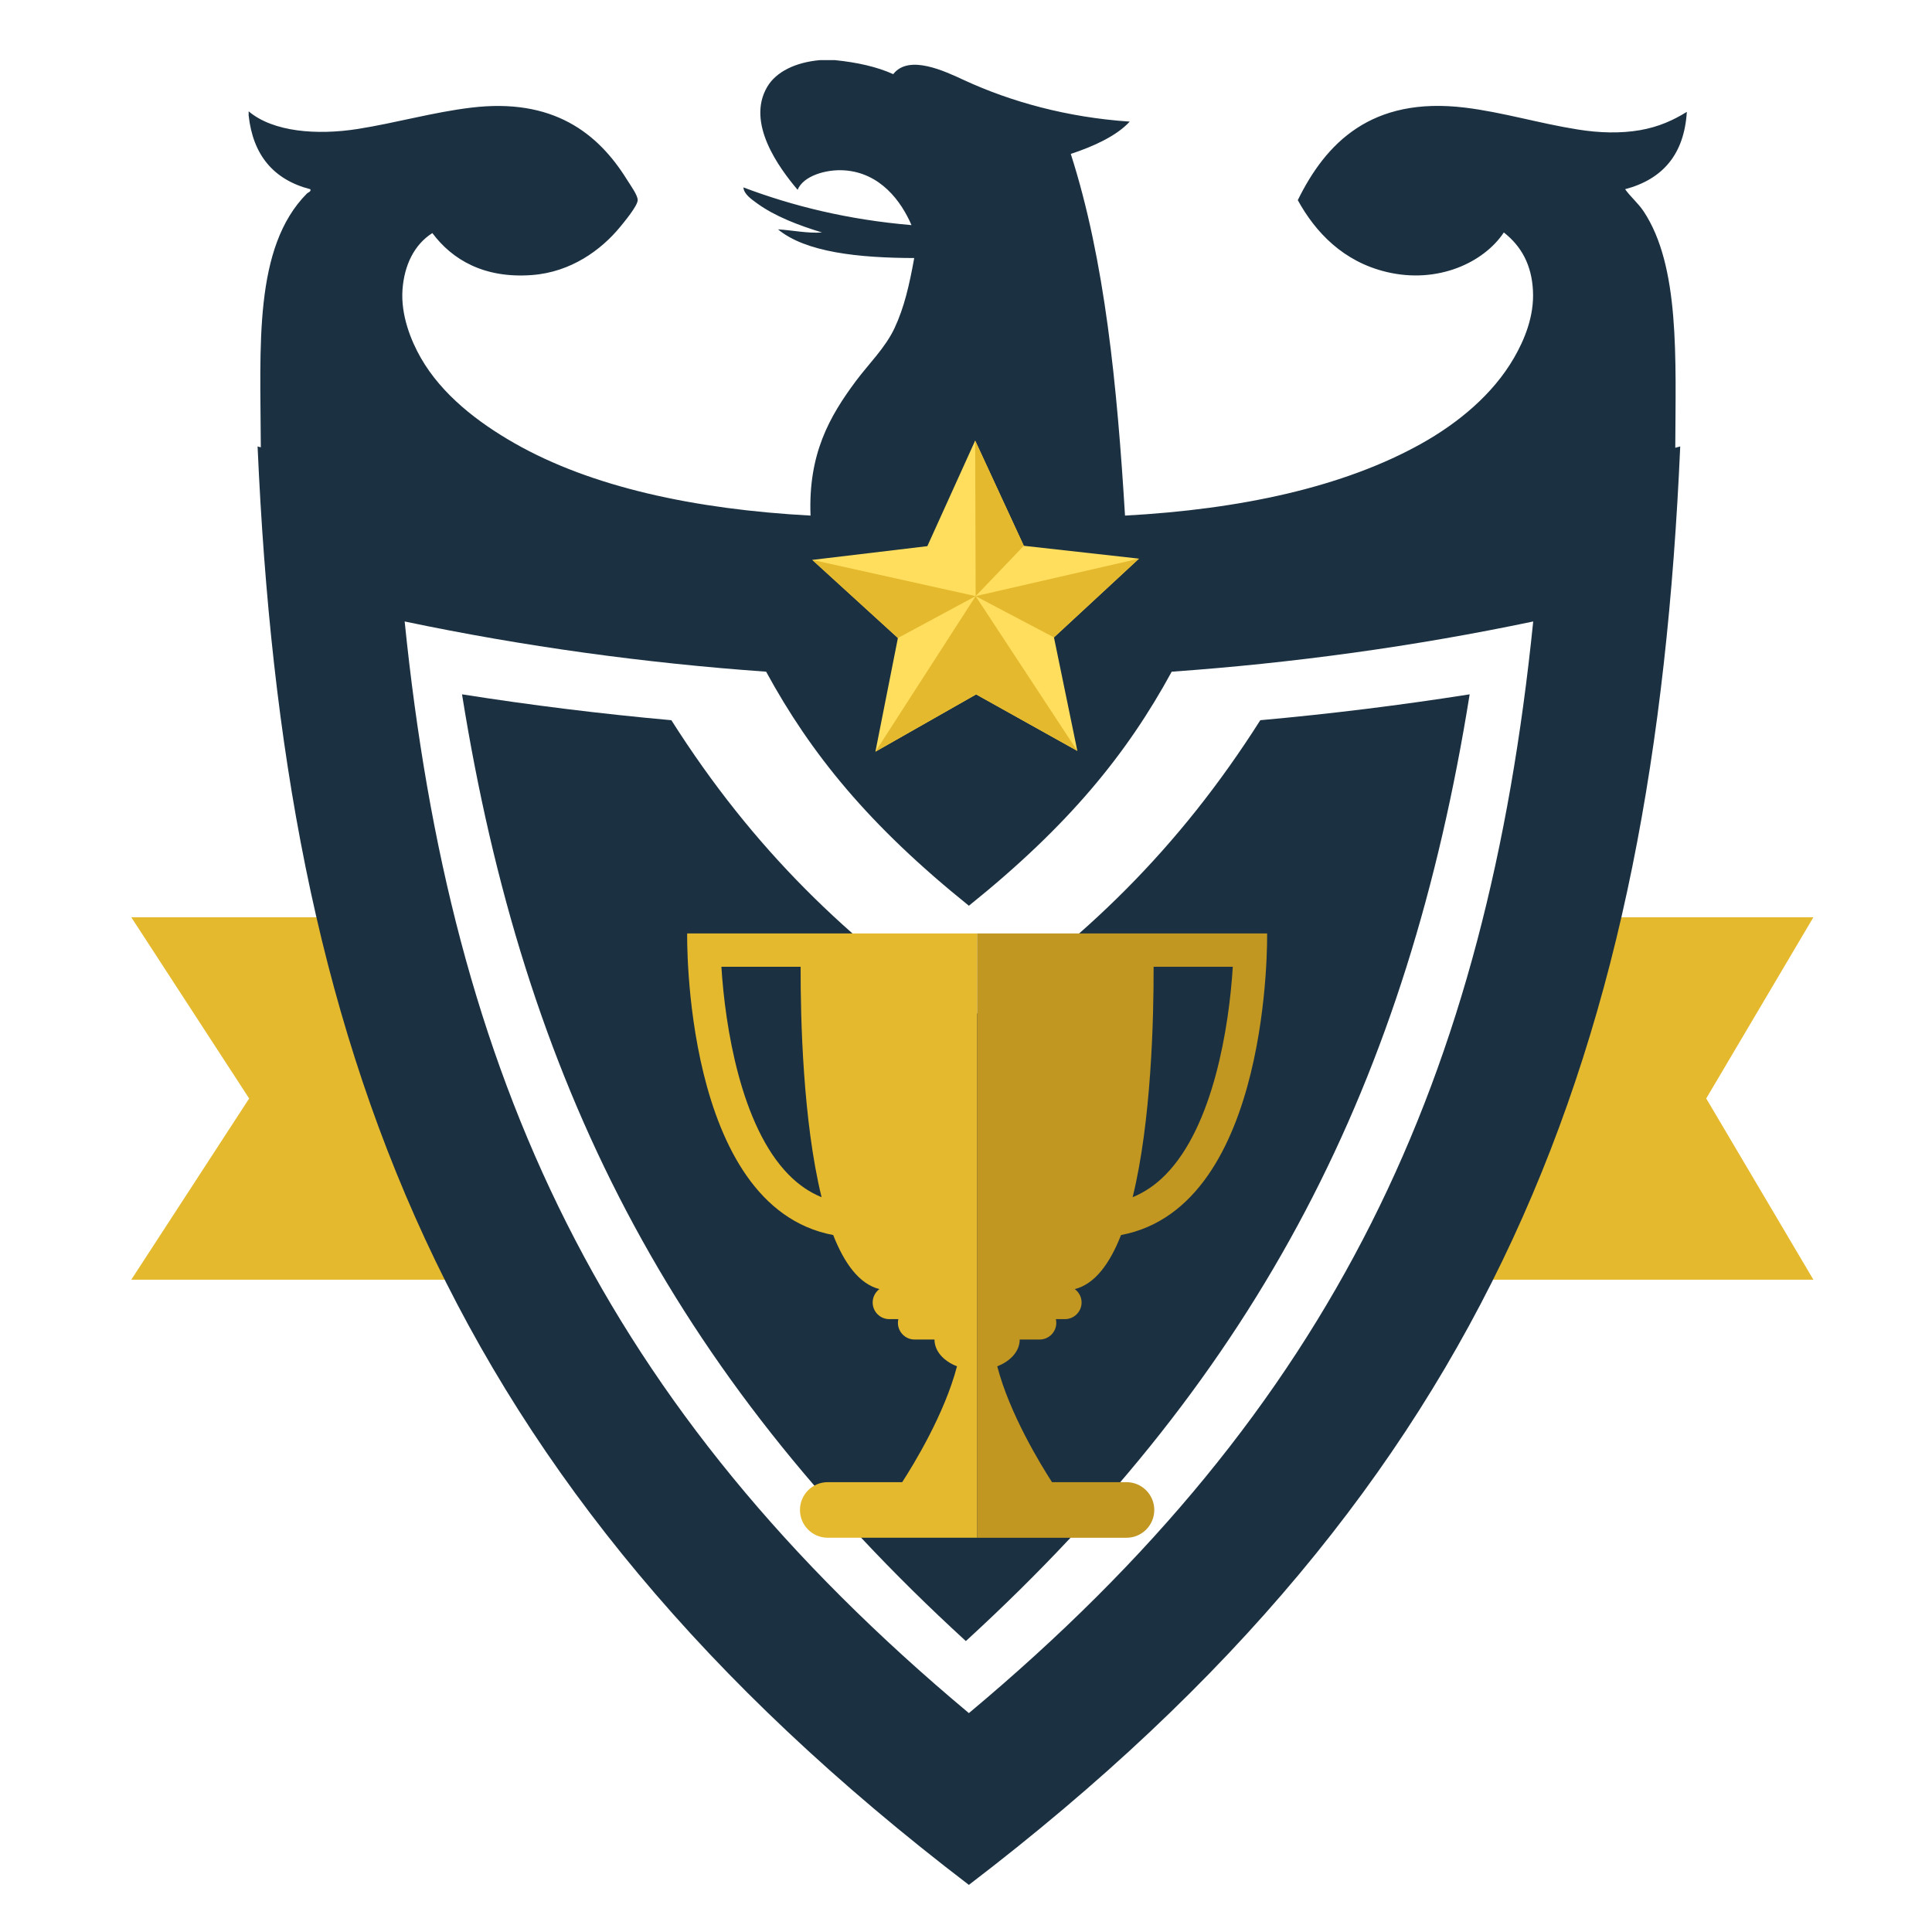 <?xml version="1.0" encoding="utf-8"?>
<!-- Generator: Adobe Illustrator 14.0.0, SVG Export Plug-In . SVG Version: 6.00 Build 43363)  -->
<!DOCTYPE svg PUBLIC "-//W3C//DTD SVG 1.1//EN" "http://www.w3.org/Graphics/SVG/1.1/DTD/svg11.dtd">
<svg version="1.1" id="Layer_1" xmlns="http://www.w3.org/2000/svg" xmlns:xlink="http://www.w3.org/1999/xlink" x="0px" y="0px"
	 width="150px" height="150px" viewBox="0 0 150 150" enable-background="new 0 0 150 150" xml:space="preserve">
<g>
	<path fill="#E5B92E" d="M31.724,71.215H10.192l9.152,14.071l-9.152,14.07h33.204c-2.558-3.301-4.532-7.066-5.762-11.128
		C34.255,83.29,32.129,77.457,31.724,71.215"/>
	<path fill="#E5B92E" d="M140.792,71.215h-23.108c0.026,0.544,0.041,1.087,0.041,1.636c0,1.81-0.154,3.589-0.438,5.33
		c-0.463,8.081-3.83,15.487-9.051,21.175h32.556l-8.321-14.072L140.792,71.215z"/>
	<path fill-rule="evenodd" clip-rule="evenodd" fill="#1B3142" d="M74.988,79.297c-9.148-6.291-16.487-13.331-22.863-23.38
		c-5.437-0.489-10.858-1.16-16.254-2.009c4.806,29.992,16.194,52.511,39.118,73.505c22.915-20.994,34.312-43.513,39.115-73.505
		c-5.396,0.849-10.818,1.52-16.255,2.009C91.47,65.966,84.13,73.006,74.988,79.297"/>
	<path fill="#1B3142" d="M127.6,16.393c-0.416-0.619-0.999-1.104-1.427-1.703c2.958-0.781,4.591-2.747,4.792-6.005
		c-1.039,0.646-2.195,1.171-3.633,1.421c-1.5,0.259-3.151,0.22-4.839-0.053c-2.914-0.458-5.875-1.349-8.732-1.695
		c-7.312-0.899-10.837,2.775-13.001,7.182c1.365,2.488,3.528,4.775,6.895,5.576c3.973,0.95,7.549-0.732,9.102-3.068
		c1.387,1.087,2.155,2.545,2.26,4.49c0.116,2.031-0.685,3.889-1.47,5.247c-1.649,2.849-4.341,5.063-7.208,6.667
		c-6.009,3.356-13.982,5.091-22.993,5.579c-0.613-10.077-1.562-19.84-4.211-28.081c1.771-0.583,3.562-1.401,4.576-2.508
		c-4.852-0.325-9.213-1.539-12.839-3.21c-1.525-0.708-4.313-2.039-5.522-0.475c-1.271-0.575-2.808-0.915-4.527-1.089h-1.156
		c-1.915,0.166-3.421,0.912-4.104,2.082c-1.642,2.798,0.908,6.265,2.364,7.988c0.428-1.073,2.197-1.61,3.628-1.512
		c2.806,0.189,4.424,2.415,5.213,4.252c-4.962-0.424-9.223-1.483-13.05-2.928c0.041,0.536,0.635,0.921,1.052,1.232
		c1.4,1.017,3.229,1.712,5.052,2.266c-1.116,0.085-2.299-0.175-3.418-0.24c2.154,1.784,6.268,2.214,10.576,2.226
		c-0.388,2.14-0.78,3.84-1.527,5.437c-0.721,1.537-1.999,2.768-3,4.109c-2.049,2.75-3.712,5.668-3.523,10.45
		c-9.022-0.488-17.036-2.221-22.997-5.626c-2.846-1.625-5.632-3.771-7.261-6.62c-0.758-1.325-1.562-3.303-1.423-5.293
		c0.135-1.883,0.901-3.5,2.319-4.395c1.54,2.065,4.02,3.537,7.732,3.258c3.028-0.224,5.374-1.946,6.843-3.731
		c0.288-0.354,1.358-1.628,1.367-2.082c0.008-0.386-0.548-1.136-0.841-1.607c-2.238-3.603-5.736-6.354-12.102-5.575
		c-2.91,0.348-5.849,1.188-8.79,1.653c-3.17,0.498-6.573,0.236-8.472-1.369v0.327c0.335,3.042,1.903,4.976,4.79,5.722
		c0.08,0.182-0.179,0.247-0.262,0.328C19.67,19.213,20.22,26.853,20.25,34.73c-0.083-0.023-0.168-0.045-0.251-0.068
		c2.041,46.47,14.218,80.368,55.224,111.68c41.007-31.312,53.19-65.21,55.229-111.68c-0.127,0.037-0.258,0.066-0.384,0.103
		C130.095,27.816,130.438,20.651,127.6,16.393 M75.224,133.005c-28.485-23.812-40.207-49.391-43.806-84.754
		c9.243,1.939,18.636,3.229,28.064,3.899c3.475,6.378,7.978,11.927,15.742,18.171c7.769-6.245,12.272-11.793,15.747-18.171
		c9.432-0.67,18.825-1.959,28.067-3.899C115.438,83.614,103.716,109.192,75.224,133.005"/>
	<path fill="#E5B92E" d="M75.83,72.472H64.571h-2.372h-8.847c0,0-0.381,21.205,11.338,23.416c0.873,2.226,2.036,3.806,3.587,4.198
		c-0.314,0.234-0.523,0.611-0.523,1.035c0,0.718,0.578,1.296,1.293,1.296h0.7c-0.02,0.094-0.033,0.19-0.033,0.288
		c0,0.714,0.581,1.295,1.293,1.295h1.546c0,0.901,0.713,1.68,1.748,2.079c-0.965,3.704-3.377,7.641-4.255,8.996h-5.783
		c-1.19,0-2.154,0.968-2.154,2.157c0,1.191,0.964,2.158,2.154,2.158h11.6V72.472H75.83z M61.229,91.201
		c-3.708-3.77-4.931-11.483-5.22-16.14h6.151c-0.01,4.044,0.183,12.003,1.628,17.89C62.853,92.57,62.004,91.989,61.229,91.201"/>
	<path fill="#C19721" d="M89.618,117.232c0-1.189-0.967-2.157-2.155-2.157h-5.785c-0.876-1.355-3.289-5.292-4.252-8.996
		c1.034-0.399,1.745-1.175,1.745-2.079h1.548c0.713,0,1.291-0.581,1.291-1.295c0-0.101-0.013-0.194-0.031-0.288h0.698
		c0.718,0,1.297-0.58,1.297-1.294c0-0.426-0.208-0.799-0.527-1.037c1.553-0.393,2.72-1.973,3.589-4.198
		c11.72-2.211,11.342-23.417,11.342-23.417h-8.848h-2.375H75.897h-0.035v46.919h11.601
		C88.651,119.391,89.618,118.424,89.618,117.232 M89.566,75.061h6.148c-0.286,4.656-1.51,12.371-5.216,16.139
		c-0.775,0.789-1.626,1.369-2.56,1.751C89.384,87.066,89.576,79.105,89.566,75.061"/>
	<polygon fill="#FFDE5D" points="67.966,58.36 69.713,49.533 63.064,43.47 71.999,42.403 75.712,34.207 79.488,42.375 88.43,43.373 
		81.829,49.486 83.645,58.3 75.786,53.913 	"/>
	<polygon fill="#E5B92E" points="75.749,46.283 63.066,43.47 69.714,49.534 	"/>
	<polygon fill="#E5B92E" points="75.749,46.283 67.966,58.361 75.786,53.912 83.645,58.3 	"/>
	<polygon fill="#E5B92E" points="75.749,46.283 88.431,43.373 81.829,49.487 	"/>
	<polygon fill="#E5B92E" points="75.712,34.207 75.749,46.283 79.488,42.375 	"/>
</g>
</svg>

